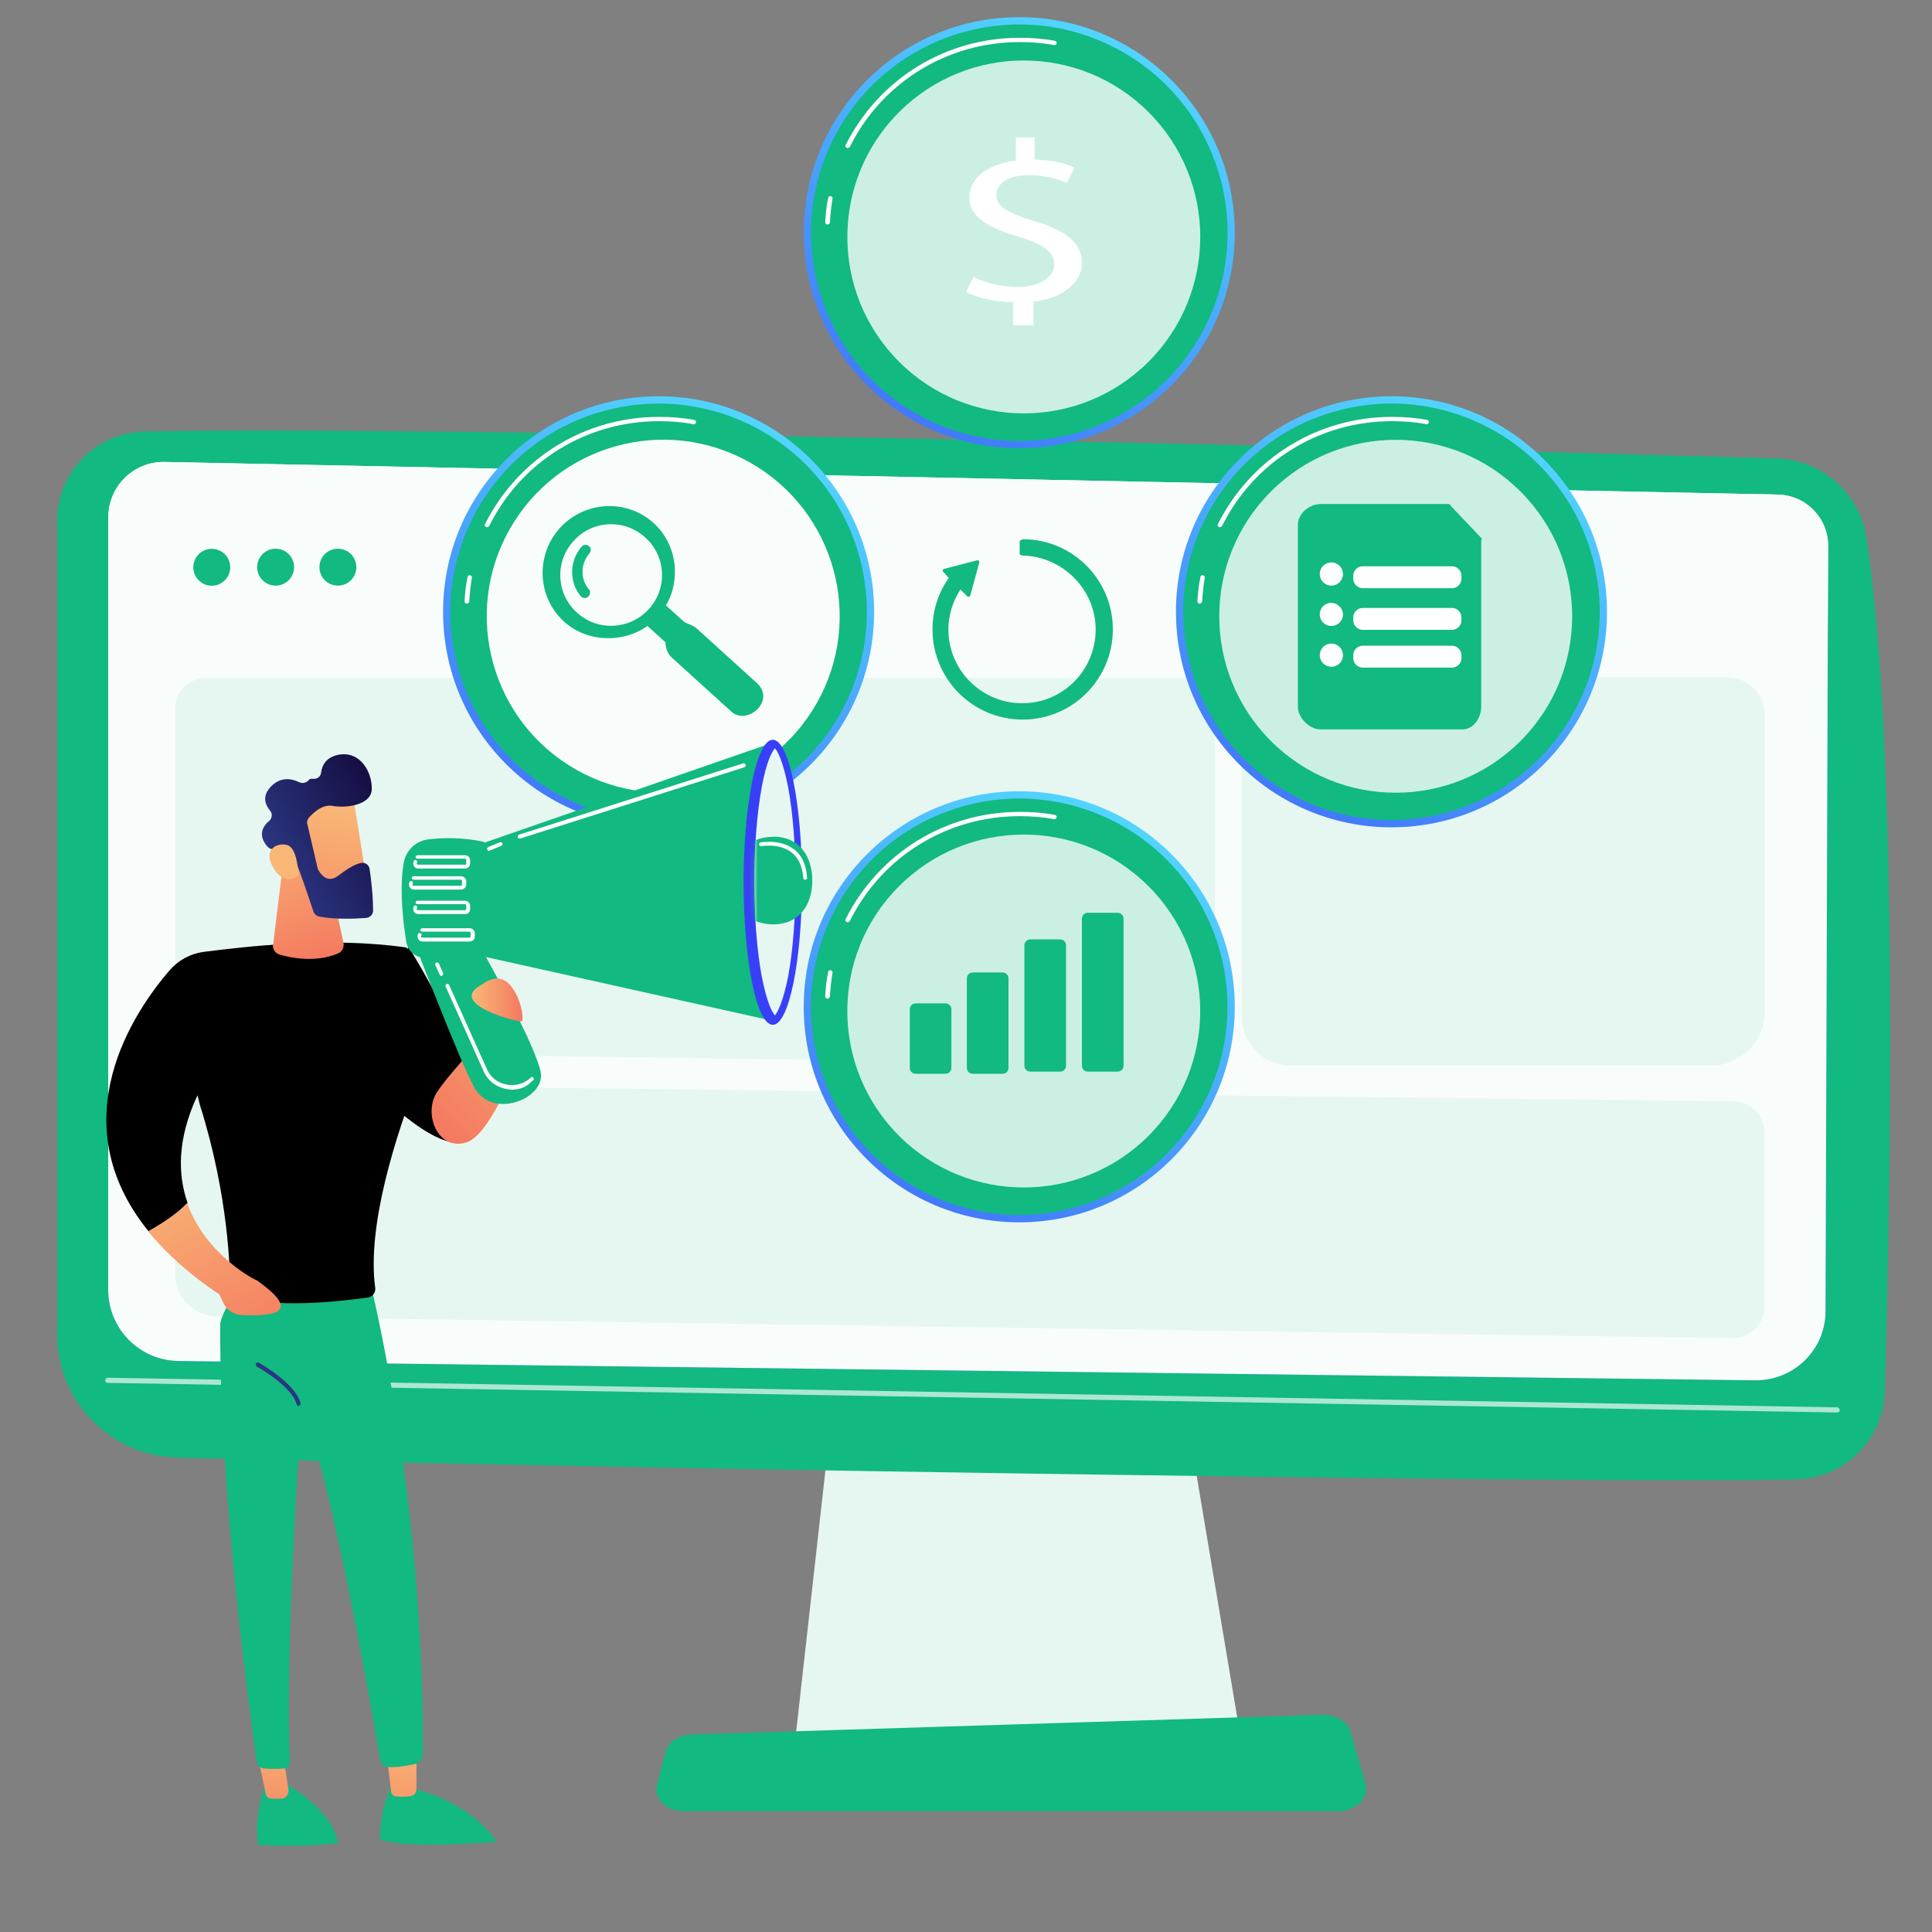 <svg width="450" height="450" viewBox="0 0 450 450" fill="none" xmlns="http://www.w3.org/2000/svg">
<rect x="0" y="0" width="450" height="450" fill="#808080" stroke="none"/>
<g clip-path="url(#clip0_6591_5533)">
<path d="M194.2 325.101L185.2 405.501H289.1L275.6 325.101H194.2Z" fill="#e6f7f1"/>
<path d="M13.3 121.401V310.801C13.3 326.401 25.7 339.101 41.3 339.501C110.5 341.301 352.4 345.601 418.2 344.601C429.5 344.401 438.7 335.401 439 324.101C440.3 280.101 442.3 174.301 434.7 125.201C433.1 114.901 424.4 107.101 413.9 106.801C355.9 104.901 99.5 99.101 33.7 100.501C22.3 100.801 13.3 110.001 13.3 121.401Z" fill="#12b981"/>
<path d="M25.2 120.501V300.401C25.2 309.501 32.5 316.901 41.6 317.001L408.8 321.501C417.8 321.601 425.2 314.401 425.2 305.401L425.8 127.101C425.8 120.701 420.7 115.401 414.2 115.201L38.3 107.601C31.1 107.501 25.2 113.301 25.2 120.501Z" fill="url(#paint0_linear_6591_5533)"/>
<path opacity="0.65" d="M427.9 329L25.1 322.1C24.8 322.1 24.5 321.8 24.5 321.5C24.5 321.2 24.8 320.9 25.1 320.9L427.9 327.8C428.2 327.8 428.5 328.1 428.5 328.4C428.5 328.8 428.3 329 427.9 329Z" fill="white"/>
<path d="M311.5 421.901H159.4C155.3 421.901 152.2 419.001 153 415.801L155 408.101C155.6 405.801 158.1 404.101 161.2 404.001L307.9 399.401C311.1 399.301 313.9 401.001 314.6 403.401L318.1 415.701C318.9 418.901 315.7 421.901 311.5 421.901Z" fill="#12b981"/>
<path d="M25.2 120.501V300.401C25.2 309.501 32.5 316.901 41.6 317.001L408.8 321.501C417.8 321.601 425.2 314.401 425.2 305.401L425.8 127.101C425.8 120.701 420.7 115.401 414.2 115.201L38.3 107.601C31.1 107.501 25.2 113.301 25.2 120.501Z" fill="#f8fdfb"/>
<path d="M425.7 148.001L425.8 127.101C425.8 120.701 420.7 115.401 414.2 115.201L38.4 107.601C31.2 107.401 25.3 113.201 25.3 120.401V148.001H425.7Z" fill="#f8fdfb"/>
<path d="M53.515 133.103C54.054 130.79 52.616 128.479 50.303 127.939C47.99 127.4 45.678 128.838 45.139 131.151C44.6 133.464 46.038 135.776 48.351 136.315C50.664 136.854 52.976 135.416 53.515 133.103Z" fill="#12b981"/>
<path d="M64.2 136.401C66.575 136.401 68.5 134.476 68.5 132.101C68.5 129.726 66.575 127.801 64.2 127.801C61.825 127.801 59.9 129.726 59.9 132.101C59.9 134.476 61.825 136.401 64.2 136.401Z" fill="#12b981"/>
<path d="M78.7 136.401C81.075 136.401 83 134.476 83 132.101C83 129.726 81.075 127.801 78.7 127.801C76.325 127.801 74.4 129.726 74.4 132.101C74.4 134.476 76.325 136.401 78.7 136.401Z" fill="#12b981"/>
<path d="M403.4 311.701L50.5 306.601C45.1 306.501 40.8 302.201 40.8 296.801V261.501C40.8 256.501 44.9 252.501 49.9 252.501L403.7 256.501C407.8 256.501 411 259.901 411 263.901V304.201C411 308.401 407.6 311.801 403.4 311.701Z" fill="#e6f7f1"/>
<path d="M276.3 248.1L50.7 244.9C45.2 244.8 40.8 240.3 40.8 234.8V165C40.8 161.1 44 157.9 47.9 157.9H274.8C279.3 157.9 283 161.6 283 166.1V241.6C283 245.2 280 248.2 276.3 248.1Z" fill="#e6f7f1"/>
<path d="M398.5 248.201H300.7C294.3 248.201 289.2 243.001 289.2 236.701V172.201C289.2 164.301 295.6 157.801 303.6 157.801H402.4C407.2 157.801 411.1 161.701 411.1 166.501V235.701C411 242.601 405.4 248.201 398.5 248.201Z" fill="#e6f7f1"/>
<path d="M153.4 192.7C181.125 192.7 203.6 170.224 203.6 142.5C203.6 114.775 181.125 92.3 153.4 92.3C125.675 92.3 103.2 114.775 103.2 142.5C103.2 170.224 125.675 192.7 153.4 192.7Z" fill="url(#paint1_linear_6591_5533)"/>
<path d="M163.804 189.881C189.966 184.135 206.516 158.269 200.771 132.107C195.025 105.946 169.159 89.395 142.997 95.141C116.836 100.886 100.285 126.752 106.031 152.914C111.776 179.076 137.642 195.626 163.804 189.881Z" fill="#12b981"/>
<path d="M108.7 140.601C108.4 140.601 108.2 140.301 108.2 140.101C108.3 138.201 108.5 136.301 108.9 134.401C109 134.101 109.2 133.901 109.5 134.001C109.8 134.101 110 134.301 109.9 134.601C109.6 136.401 109.4 138.301 109.3 140.201C109.2 140.401 109 140.601 108.7 140.601Z" fill="white"/>
<path d="M113.4 122.801C113.3 122.801 113.2 122.801 113.2 122.701C112.9 122.601 112.8 122.301 113 122.001C120.8 106.601 136.3 97.101 153.5 97.101C156.2 97.101 159 97.301 161.7 97.801C162 97.901 162.2 98.101 162.1 98.401C162 98.701 161.8 98.901 161.5 98.801C158.9 98.301 156.2 98.101 153.5 98.101C136.7 98.101 121.5 107.401 114 122.401C113.8 122.701 113.6 122.801 113.4 122.801Z" fill="white"/>
<path d="M190.241 163.769C201.425 144.016 194.478 118.937 174.726 107.754C154.973 96.57 129.894 103.516 118.71 123.269C107.527 143.022 114.473 168.1 134.226 179.284C153.978 190.468 179.057 183.521 190.241 163.769Z" fill="#f8fdfb"/>
<path d="M152.2 121.8C145.9 116.1 136.1 116.7 130.4 123C124.7 129.3 125.1 139.1 131.4 144.8C136.9 149.8 145.4 149.7 150.8 145.8L155 149.6C155 150.7 155.4 152.1 156.3 153L170.4 165.8C172.2 167.4 174.9 166.8 176.5 165.1L176.6 165C178.2 163.2 178.2 160.9 176.4 159.2L162.3 146.4C161.3 145.5 159.9 145.3 159.3 144.8L155.1 141C158.6 135.2 157.8 126.8 152.2 121.8ZM134.4 142.7C129.5 138.3 129.2 130.8 133.6 126C138 121.1 145.5 120.8 150.3 125.2C155.2 129.6 155.5 137.1 151.1 141.9C146.7 146.7 139.2 147.1 134.4 142.7Z" fill="#12b981"/>
<path d="M137.1 138.901L137 139.001C136.5 139.401 135.7 139.401 135.3 138.901C132.5 135.601 132.6 130.601 135.5 127.301C135.9 126.801 136.7 126.801 137.2 127.201C137.7 127.601 137.7 128.401 137.3 128.901C135.2 131.301 135.1 134.901 137.2 137.301C137.6 137.701 137.5 138.401 137.1 138.901Z" fill="#12b981"/>
<path d="M237.4 104.4C265.125 104.4 287.6 81.925 287.6 54.2C287.6 26.475 265.125 4 237.4 4C209.675 4 187.2 26.475 187.2 54.2C187.2 81.925 209.675 104.4 237.4 104.4Z" fill="url(#paint2_linear_6591_5533)"/>
<path d="M253.923 99.813C279.11 90.695 292.136 62.886 283.018 37.699C273.9 12.512 246.091 -0.514 220.904 8.604C195.718 17.722 182.691 45.531 191.809 70.718C200.927 95.904 228.736 108.931 253.923 99.813Z" fill="#12b981"/>
<path d="M192.7 52.301C192.4 52.301 192.2 52.001 192.2 51.801C192.3 49.901 192.5 48.001 192.9 46.101C193 45.801 193.2 45.601 193.5 45.701C193.8 45.801 194 46.001 193.9 46.301C193.6 48.101 193.4 50.001 193.3 51.901C193.2 52.101 193 52.301 192.7 52.301Z" fill="white"/>
<path d="M197.4 34.501C197.3 34.501 197.2 34.501 197.2 34.401C196.9 34.301 196.8 34.001 197 33.701C204.8 18.301 220.3 8.801 237.5 8.801C240.2 8.801 243 9.001 245.7 9.501C246 9.601 246.2 9.801 246.1 10.101C246 10.401 245.8 10.601 245.5 10.501C242.9 10.001 240.2 9.801 237.5 9.801C220.7 9.801 205.5 19.101 198 34.101C197.8 34.401 197.6 34.501 197.4 34.501Z" fill="white"/>
<path opacity="0.78" d="M267.525 84.247C283.576 68.197 283.576 42.174 267.525 26.124C251.475 10.073 225.452 10.073 209.402 26.124C193.351 42.174 193.351 68.197 209.402 84.247C225.452 100.298 251.475 100.298 267.525 84.247Z" fill="white"/>
<path d="M235.988 75.759V70.362C231.907 70.362 227.512 69.306 225 68.016L226.727 64.496C229.238 65.787 233.006 66.843 237.087 66.843C242.11 66.843 245.564 64.614 245.564 61.563C245.564 58.631 242.738 56.754 237.558 55.228C230.337 53.117 225.785 50.653 225.785 45.961C225.785 41.502 230.023 38.218 236.616 37.397V32H241.012V37.162C245.25 37.279 248.233 38.1 250.273 39.039L248.547 42.558C246.977 41.972 244.151 40.799 239.599 40.799C234.105 40.799 232.064 43.262 232.064 45.374C232.064 48.19 234.733 49.597 240.855 51.474C248.233 53.703 252 56.519 252 61.212C252 65.435 248.076 69.424 240.698 70.245V75.759H235.988Z" fill="white"/>
<path d="M237.4 284.701C265.124 284.701 287.6 262.225 287.6 234.501C287.6 206.776 265.124 184.301 237.4 184.301C209.675 184.301 187.2 206.776 187.2 234.501C187.2 262.225 209.675 284.701 237.4 284.701Z" fill="url(#paint3_linear_6591_5533)"/>
<path d="M253.449 280.262C278.724 271.396 292.026 243.719 283.16 218.444C274.294 193.169 246.617 179.867 221.342 188.733C196.067 197.599 182.765 225.276 191.631 250.551C200.497 275.826 228.174 289.128 253.449 280.262Z" fill="#12b981"/>
<path d="M192.7 232.601C192.4 232.601 192.2 232.301 192.2 232.101C192.3 230.201 192.5 228.301 192.9 226.401C193 226.101 193.2 225.901 193.5 226.001C193.8 226.101 194 226.301 193.9 226.601C193.6 228.401 193.4 230.301 193.3 232.201C193.2 232.401 193 232.601 192.7 232.601Z" fill="white"/>
<path d="M197.4 214.801C197.3 214.801 197.2 214.801 197.2 214.701C196.9 214.601 196.8 214.301 197 214.001C204.8 198.601 220.3 189.101 237.5 189.101C240.2 189.101 243 189.301 245.7 189.801C246 189.901 246.2 190.101 246.1 190.401C246 190.701 245.8 190.901 245.5 190.801C242.9 190.301 240.2 190.101 237.5 190.101C220.7 190.101 205.5 199.401 198 214.401C197.8 214.701 197.6 214.801 197.4 214.801Z" fill="white"/>
<path opacity="0.78" d="M267.516 264.549C283.566 248.499 283.566 222.476 267.516 206.425C251.466 190.375 225.443 190.375 209.392 206.425C193.342 222.476 193.342 248.499 209.392 264.549C225.443 280.6 251.466 280.6 267.516 264.549Z" fill="white"/>
<path d="M221.6 235.1C221.6 234.3 221 233.7 220.2 233.7H213.3C212.5 233.7 211.9 234.3 211.9 235.1V248.7C211.9 249.5 212.5 250.1 213.3 250.1H220.2C221 250.1 221.6 249.5 221.6 248.7V235.1Z" fill="#12b981"/>
<path d="M234.9 227.901C234.9 227.101 234.3 226.501 233.5 226.501H226.6C225.8 226.501 225.2 227.101 225.2 227.901V248.701C225.2 249.501 225.8 250.101 226.6 250.101H233.5C234.3 250.101 234.9 249.501 234.9 248.701V227.901Z" fill="#12b981"/>
<path d="M248.3 220.201C248.3 219.401 247.7 218.801 246.9 218.801H240C239.2 218.801 238.6 219.401 238.6 220.201V248.201C238.6 249.001 239.2 249.601 240 249.601H246.9C247.7 249.601 248.3 249.001 248.3 248.201V220.201Z" fill="#12b981"/>
<path d="M261.7 214.001C261.7 213.201 261.1 212.601 260.3 212.601H253.4C252.6 212.601 252 213.201 252 214.001V248.201C252 249.001 252.6 249.601 253.4 249.601H260.3C261.1 249.601 261.7 249.001 261.7 248.201V214.001Z" fill="#12b981"/>
<path d="M324.1 192.701C351.825 192.701 374.3 170.225 374.3 142.501C374.3 114.776 351.825 92.301 324.1 92.301C296.376 92.301 273.9 114.776 273.9 142.501C273.9 170.225 296.376 192.701 324.1 192.701Z" fill="url(#paint4_linear_6591_5533)"/>
<path d="M337.042 189.244C362.855 182.095 377.986 155.374 370.837 129.56C363.688 103.747 336.966 88.616 311.153 95.765C285.339 102.914 270.209 129.636 277.358 155.449C284.507 181.263 311.228 196.393 337.042 189.244Z" fill="#12b981"/>
<path d="M279.4 140.601C279.1 140.601 278.9 140.301 278.9 140.101C279 138.201 279.2 136.301 279.6 134.401C279.6 134.101 279.9 133.901 280.2 134.001C280.5 134.101 280.7 134.301 280.6 134.601C280.3 136.401 280.1 138.301 280 140.201C279.9 140.401 279.6 140.601 279.4 140.601Z" fill="white"/>
<path d="M284.1 122.801C284 122.801 283.9 122.801 283.9 122.701C283.6 122.601 283.5 122.301 283.7 122.001C291.5 106.601 307 97.101 324.2 97.101C326.9 97.101 329.7 97.301 332.4 97.801C332.7 97.901 332.9 98.101 332.8 98.401C332.7 98.701 332.5 98.901 332.2 98.801C329.6 98.301 326.9 98.101 324.2 98.101C307.4 98.101 292.2 107.401 284.7 122.401C284.5 122.701 284.3 122.801 284.1 122.801Z" fill="white"/>
<path opacity="0.78" d="M354.15 172.603C370.201 156.552 370.201 130.53 354.15 114.479C338.1 98.429 312.077 98.429 296.027 114.479C279.976 130.53 279.976 156.552 296.027 172.603C312.077 188.653 338.1 188.653 354.15 172.603Z" fill="white"/>
<path d="M345 125.3V164.6C345 167.2 343.2 169.9 340.6 169.9H307.6C305 169.9 302.3 167.2 302.3 164.6V122.2C302.3 119.6 305 117.4 307.6 117.4H337.5L345 125.3Z" fill="#12b981"/>
<path d="M312.8 133.7C312.8 135.2 311.6 136.4 310.1 136.4C308.6 136.4 307.4 135.2 307.4 133.7C307.4 132.2 308.6 131 310.1 131C311.6 131 312.8 132.2 312.8 133.7Z" fill="white"/>
<path d="M340.4 134.8C340.4 136 339.4 137 338.2 137H317.4C316.2 137 315.2 136 315.2 134.8V134.1C315.2 132.9 316.2 131.9 317.4 131.9H338.2C339.4 131.9 340.4 132.9 340.4 134.1V134.8Z" fill="white"/>
<path d="M312.8 143.1C312.8 144.6 311.6 145.8 310.1 145.8C308.6 145.8 307.4 144.6 307.4 143.1C307.4 141.6 308.6 140.4 310.1 140.4C311.6 140.5 312.8 141.7 312.8 143.1Z" fill="white"/>
<path d="M340.4 144.501C340.4 145.701 339.4 146.701 338.2 146.701H317.4C316.2 146.701 315.2 145.701 315.2 144.501V143.801C315.2 142.601 316.2 141.601 317.4 141.601H338.2C339.4 141.601 340.4 142.601 340.4 143.801V144.501Z" fill="white"/>
<path d="M312.8 152.6C312.8 154.1 311.6 155.3 310.1 155.3C308.6 155.3 307.4 154.1 307.4 152.6C307.4 151.1 308.6 149.9 310.1 149.9C311.6 149.9 312.8 151.1 312.8 152.6Z" fill="white"/>
<path d="M340.4 153.3C340.4 154.5 339.4 155.5 338.2 155.5H317.4C316.2 155.5 315.2 154.5 315.2 153.3V152.6C315.2 151.4 316.2 150.4 317.4 150.4H338.2C339.4 150.4 340.4 151.4 340.4 152.6V153.3Z" fill="white"/>
<path d="M345.3 125.7H340.6C338.9 125.7 337.8 124 337.8 122.2V117.5L337.6 117.7L345.3 125.7Z" fill="#12b981"/>
<path d="M238.6 125.601C238.5 125.601 238.1 125.601 238 125.701C237.9 125.801 237.5 125.901 237.5 126.001V129.001C237.5 129.201 238 129.401 238.2 129.401C247.5 129.601 255.2 137.301 255.2 146.601C255.2 156.101 247.6 163.801 238.1 163.801C228.6 163.801 220.9 156.101 220.9 146.601C220.9 143.301 221.9 140.101 223.7 137.301L225.3 138.901C225.4 139.001 225.5 139.001 225.7 139.001C225.8 139.001 225.9 138.901 226 138.701L228.1 131.001C228.1 130.901 228.1 130.701 228 130.601C227.9 130.501 227.8 130.501 227.6 130.501L219.9 132.501C219.8 132.501 219.7 132.601 219.6 132.801C219.5 133.001 219.6 133.101 219.7 133.201L221 134.601C218.5 138.101 217.2 142.301 217.2 146.601C217.2 158.201 226.6 167.601 238.2 167.601C249.8 167.601 259.2 158.201 259.2 146.601C259.2 135.101 250 125.801 238.6 125.601Z" fill="#12b981"/>
<path d="M77.7 243.301C77.7 243.301 101.2 272.001 109.9 265.101C118.6 258.201 95.2 220.601 95.2 220.601L77.7 243.301Z" fill="black"/>
<path d="M78.7 429.301C78.7 429.201 78.7 429.001 78.7 428.901C76.6 420.501 65.999 415.201 65.999 415.201L61.8 415.501C59.4 422.901 59.7 427.501 60.099 429.501C60.099 429.601 60.099 429.601 60.099 429.701C63.599 430.001 70.7 430.201 78.7 429.301Z" fill="#12b981"/>
<path d="M60.1 409.301L61.9 417.801C62 418.401 62.5 418.901 63.1 418.901C63.8 419.001 64.8 419.001 65.8 418.901C66.7 418.801 67.3 417.801 67.2 416.801L66 409.201H60.1V409.301Z" fill="url(#paint5_linear_6591_5533)"/>
<path d="M115.7 429.001C115.7 428.901 115.6 428.901 115.6 428.801C113.4 425.701 107.7 419.401 96.4 416.701L90.999 416.501C90.999 416.501 88.6 420.701 88.499 428.401C89.7 428.901 92.1 429.401 96.7 429.601C103.9 429.901 112.4 429.201 115.7 429.001Z" fill="#12b981"/>
<path d="M89.999 408.401C90.1 408.801 90.799 414.901 91.1 417.301C91.2 417.901 91.6 418.301 92.1 418.401C92.999 418.501 94.499 418.601 95.799 418.301C96.499 418.201 96.999 417.501 96.999 416.701V407.001L89.999 408.401Z" fill="url(#paint6_linear_6591_5533)"/>
<path d="M85.7 296.601C85.7 296.601 98.7 346.101 98.5 408.501C98.5 409.601 97.7 410.601 96.6 410.901C95 411.201 92.6 411.701 90.6 411.601C89.5 411.601 88.6 410.801 88.5 409.701C86.7 399.001 76.2 338.601 70.2 328.801C70.2 328.801 66.3 382.601 67.5 410.501C67.5 411.201 67 411.801 66.3 411.901C65.3 412.001 63.6 412.101 61.4 411.901C60.6 411.801 59.9 411.201 59.8 410.401C58.5 401.301 51 347.301 51.3 308.401C51.3 306.201 57.1 296.701 57.1 296.701H85.7V296.601Z" fill="#12b981"/>
<path d="M94.7 220.701C76.8 218.101 57.1 220.501 47.5 221.701C44.4 222.101 41.6 223.601 39.5 226.001C31.4 235.401 13.7 261.001 34.6 286.801C37.3 285.301 41.1 282.901 43.7 280.201C41.4 273.701 41.2 265.401 46 255.101C46.2 255.901 46.4 256.701 46.6 257.501C53.3 278.701 53.6 296.301 53.6 300.301C53.6 300.901 53.9 301.301 54.4 301.601C63.2 305.101 80.1 303.001 85.8 302.201C86.8 302.001 87.5 301.101 87.4 300.001C85.4 285.501 92.2 264.401 97.6 250.501C99.7 245.001 95.8 222.301 94.7 220.701Z" fill="black"/>
<path d="M66.1 199.701L63.6 220.201C63.5 221.101 64.1 222.001 65 222.301C67.7 223.101 73.4 224.301 78.7 222.101C79.7 221.701 80.2 220.601 80 219.601L76.9 205.201L66.1 199.701Z" fill="url(#paint7_linear_6591_5533)"/>
<path d="M82.1 185.101C82.3 185.401 85.6 206.401 85.6 206.401L73.6 208.001L67.5 188.501C67.5 188.601 79.5 180.401 82.1 185.101Z" fill="url(#paint8_linear_6591_5533)"/>
<path d="M71.9 190.501C71.6 190.901 71.4 191.501 71.6 192.001L74 202.301C74 202.501 74.1 202.601 74.2 202.701C74.6 203.501 76.2 205.801 78.6 204.101C80.6 202.601 82.5 201.301 84.1 201.001C85.1 200.801 86 201.501 86.1 202.501C86.4 204.501 86.9 208.501 86.9 212.101C86.9 213.001 86.2 213.701 85.3 213.801C82.9 214.001 78.2 214.201 74.4 213.501C73.8 213.401 73.2 212.901 73 212.301C72.1 209.601 69.6 202.101 68.6 200.001C67.6 198.101 64.8 197.801 63.6 197.801C63.1 197.801 62.7 197.601 62.3 197.201C61.3 196.101 59.8 193.601 62.7 191.201C63.4 190.601 63.5 189.501 62.9 188.801C61.8 187.501 60.9 185.401 63.2 183.101C65.5 180.801 68.1 181.401 69.7 182.201C70.4 182.501 71.3 182.401 71.8 181.801C72 181.501 72.4 181.301 72.9 181.401C73.9 181.501 74.7 180.901 74.8 179.901C75 178.301 75.9 176.401 78.8 175.801C84.1 174.801 86.7 180.101 86.6 183.801C86.5 187.501 80.7 188.301 77.4 187.701C75 187.301 72.9 189.401 71.9 190.501Z" fill="url(#paint9_linear_6591_5533)"/>
<path d="M69.5 203.901C69.5 203.901 69.4 197.401 66.8 196.801C64.2 196.201 61.3 198.101 63.6 202.001C66.3 206.801 69.5 203.901 69.5 203.901Z" fill="url(#paint10_linear_6591_5533)"/>
<path d="M45.099 253.601C41.599 243.901 42.8 232.201 42.9 232.101L43.9 232.201C43.9 232.301 42.599 243.801 46.099 253.301L45.099 253.601Z" fill="black"/>
<path d="M69.6 327.501C69.4 327.501 69.2 327.401 69.1 327.101C68 322.901 59.9 318.301 59.8 318.301C59.6 318.201 59.5 317.901 59.6 317.601C59.7 317.401 60 317.301 60.3 317.401C60.6 317.601 68.8 322.201 70 326.801C70.1 327.101 69.9 327.301 69.6 327.401C69.7 327.501 69.7 327.501 69.6 327.501Z" fill="url(#paint11_linear_6591_5533)"/>
<path d="M43.599 280.201C40.999 283.001 37.2 285.301 34.499 286.801C38.499 291.701 43.9 296.701 51.099 301.501L51.999 303.401C52.7 305.101 54.4 306.201 56.2 306.301C66.2 306.801 68.999 304.701 59.8 298.201C59.7 298.301 47.9 292.401 43.599 280.201Z" fill="url(#paint12_linear_6591_5533)"/>
<path d="M117.1 236.801C117.1 236.801 104.5 249.901 101.6 254.701C98.7 259.501 101.9 268.101 108.6 266.101C115.2 264.101 122.9 241.301 122.9 241.301L117.1 236.801Z" fill="url(#paint13_linear_6591_5533)"/>
<path d="M96 218.201C96 218.201 107.1 247.401 110.6 253.501C114.7 260.601 126.5 256.101 126 250.201C125.4 244.301 111.5 219.901 111.5 219.901L96 218.201Z" fill="#12b981"/>
<path d="M111 196.901L179.9 173.001L179.2 237.601L109.1 222.001L111 196.901Z" fill="#12b981"/>
<path d="M180 238.701C183.755 238.701 186.8 223.837 186.8 205.501C186.8 187.165 183.755 172.301 180 172.301C176.244 172.301 173.2 187.165 173.2 205.501C173.2 223.837 176.244 238.701 180 238.701Z" fill="url(#paint14_linear_6591_5533)"/>
<path d="M180.5 236.501C179.9 235.901 178.6 233.501 177.4 227.301C176.3 221.301 175.7 213.501 175.7 205.401C175.7 197.301 176.3 189.501 177.4 183.501C178.5 177.301 179.9 174.901 180.5 174.301C181.1 174.901 182.4 177.301 183.6 183.501C184.7 189.501 185.3 197.301 185.3 205.401C185.3 213.501 184.7 221.301 183.6 227.301C182.4 233.401 181.1 235.801 180.5 236.501Z" fill="#e6f7f1"/>
<mask id="mask0_6591_5533" style="mask-type:luminance" maskUnits="userSpaceOnUse" x="175" y="174" width="19" height="63">
<path d="M180.5 236.501C179.9 235.901 178.6 233.501 177.4 227.301C176.3 221.301 175.7 213.501 175.7 205.401C175.7 197.301 176.3 189.501 177.4 183.501C178.5 177.301 179.9 174.901 180.5 174.301C181.1 174.901 182.4 177.301 183.6 183.501C184.7 189.501 193.4 197.301 193.4 205.401C193.4 213.501 184.7 221.301 183.6 227.301C182.4 233.401 181.1 235.801 180.5 236.501Z" fill="white"/>
</mask>
<g mask="url(#mask0_6591_5533)">
<path d="M189.2 205.101C189.2 210.701 186.2 215.301 180.1 215.301C174.1 215.301 169.2 210.701 169.2 205.101C169.2 199.501 174.1 194.901 180.1 194.901C186.1 194.801 189.2 199.401 189.2 205.101Z" fill="#12b981"/>
</g>
<path d="M99.9 195.5C103.1 195.1 107.8 195 112.8 196.1C111.1 204.8 111.4 213.8 113.3 223.1H99.1C96.8 223.1 94.9 221.5 94.6 219.2C93.9 214.7 93 207.2 94 201.2C94.4 198.2 96.8 195.8 99.9 195.5Z" fill="#12b981"/>
<path d="M108.4 202.301H97.4C97 202.301 96.6 202.101 96.4 201.701C96.2 201.301 96.2 200.901 96.4 200.501C96.5 200.301 96.8 200.201 97 200.401C97.2 200.501 97.3 200.801 97.1 201.001C97 201.101 97.1 201.201 97.1 201.301C97.1 201.301 97.2 201.401 97.3 201.401H108.3C108.5 201.401 108.6 201.301 108.6 201.101V200.301C108.6 200.101 108.5 200.001 108.3 200.001H97.2C97 200.001 96.8 199.801 96.8 199.601C96.8 199.401 97 199.201 97.2 199.201H108.3C108.9 199.201 109.5 199.701 109.5 200.401V201.201C109.5 201.701 109 202.301 108.4 202.301Z" fill="white"/>
<path d="M107.4 207.201H96.4C96 207.201 95.6 207.001 95.4 206.601C95.2 206.201 95.2 205.801 95.4 205.401C95.5 205.201 95.8 205.101 96 205.301C96.2 205.401 96.3 205.701 96.1 205.901C96 206.001 96.1 206.101 96.1 206.201C96.1 206.201 96.2 206.301 96.3 206.301H107.3C107.5 206.301 107.6 206.201 107.6 206.001V205.201C107.6 205.001 107.5 204.901 107.3 204.901H96.3C96.1 204.901 95.9 204.701 95.9 204.501C95.9 204.301 96.1 204.101 96.3 204.101H107.4C108 204.101 108.6 204.601 108.6 205.301V206.101C108.6 206.601 108 207.201 107.4 207.201Z" fill="white"/>
<path d="M121 195.301C120.8 195.301 120.6 195.201 120.6 195.001C120.5 194.801 120.7 194.501 120.9 194.401L173.1 177.801C173.3 177.701 173.6 177.901 173.7 178.101C173.8 178.301 173.6 178.601 173.4 178.701L121.2 195.301C121.1 195.301 121 195.301 121 195.301Z" fill="white"/>
<path d="M113.9 198.2C113.7 198.2 113.6 198.1 113.5 197.9C113.4 197.7 113.5 197.4 113.7 197.3L116.4 196.2C116.6 196.1 116.9 196.2 117 196.4C117.1 196.6 117 196.9 116.8 197L114.1 198.1C114 198.2 114 198.2 113.9 198.2Z" fill="white"/>
<path d="M108.4 212.901H97.4C97 212.901 96.6 212.701 96.4 212.301C96.2 211.901 96.2 211.501 96.4 211.101C96.5 210.901 96.8 210.801 97 211.001C97.2 211.101 97.3 211.401 97.1 211.601C97 211.701 97.1 211.801 97.1 211.901C97.1 211.901 97.2 212.001 97.3 212.001H108.3C108.5 212.001 108.6 211.901 108.6 211.701V210.901C108.6 210.701 108.5 210.601 108.3 210.601H97.2C97 210.601 96.8 210.401 96.8 210.201C96.8 210.001 97 209.801 97.2 209.801H108.3C108.9 209.801 109.5 210.301 109.5 211.001V211.801C109.5 212.401 109 212.901 108.4 212.901Z" fill="white"/>
<path d="M109.4 219.301H98.4C98 219.301 97.6 219.101 97.4 218.701C97.2 218.301 97.2 217.901 97.4 217.501C97.5 217.301 97.8 217.201 98 217.401C98.2 217.501 98.3 217.801 98.1 218.001C98 218.101 98.1 218.201 98.1 218.301C98.1 218.301 98.2 218.401 98.3 218.401H109.3C109.5 218.401 109.6 218.301 109.6 218.101V217.301C109.6 217.101 109.5 217.001 109.3 217.001H98.3C98.1 217.001 97.9 216.801 97.9 216.601C97.9 216.401 98.1 216.201 98.3 216.201H109.4C110 216.201 110.6 216.701 110.6 217.401V218.201C110.6 218.701 110.1 219.301 109.4 219.301Z" fill="white"/>
<path d="M119.3 253.8C118.8 253.8 118.3 253.7 117.7 253.6C115.4 253.1 113.5 251.6 112.6 249.4L103.8 229.8C103.7 229.6 103.8 229.3 104 229.2C104.2 229.1 104.5 229.2 104.6 229.4L113.4 249C114.2 250.9 115.9 252.2 117.9 252.6C119.9 253 121.9 252.5 123.4 251.2C123.5 251.1 123.6 251.1 123.6 251C123.8 250.8 124.1 250.8 124.2 251C124.4 251.2 124.4 251.5 124.2 251.6C124.1 251.7 124 251.8 123.9 251.8C122.7 253.2 121 253.8 119.3 253.8Z" fill="white"/>
<path d="M102.8 227.3C102.6 227.3 102.5 227.2 102.4 227L101.4 224.8C101.3 224.6 101.4 224.3 101.6 224.2C101.8 224.1 102.1 224.2 102.2 224.4L103.2 226.6C103.3 226.8 103.2 227.1 103 227.2C103 227.3 102.9 227.3 102.8 227.3Z" fill="white"/>
<path d="M187.5 204.901C187.3 204.901 187.1 204.701 187.1 204.501C186.9 201.801 186 199.801 184.3 198.501C181.4 196.301 177.3 197.101 177.3 197.101C177.1 197.101 176.8 197.001 176.8 196.701C176.8 196.501 176.9 196.201 177.2 196.201C177.4 196.201 181.8 195.401 184.9 197.801C186.8 199.201 187.8 201.501 188 204.501C188 204.701 187.8 204.901 187.5 204.901Z" fill="white"/>
<path d="M112.3 229.301C112.3 229.301 115.9 226.201 118.7 229.301C121.5 232.401 122.1 237.701 121.5 237.901C121 238.201 103.6 233.801 112.3 229.301Z" fill="url(#paint15_linear_6591_5533)"/>
</g>
<defs>
<linearGradient id="paint0_linear_6591_5533" x1="243.638" y1="-25.513" x2="211.043" y2="395.153" gradientUnits="userSpaceOnUse">
<stop stop-color="#53D8FF"/>
<stop offset="1" stop-color="#3840F7"/>
</linearGradient>
<linearGradient id="paint1_linear_6591_5533" x1="178.06" y1="95.153" x2="101.095" y2="243.127" gradientUnits="userSpaceOnUse">
<stop stop-color="#53D8FF"/>
<stop offset="1" stop-color="#3840F7"/>
</linearGradient>
<linearGradient id="paint2_linear_6591_5533" x1="262.018" y1="6.857" x2="185.053" y2="154.831" gradientUnits="userSpaceOnUse">
<stop stop-color="#53D8FF"/>
<stop offset="1" stop-color="#3840F7"/>
</linearGradient>
<linearGradient id="paint3_linear_6591_5533" x1="262.018" y1="187.168" x2="185.053" y2="335.143" gradientUnits="userSpaceOnUse">
<stop stop-color="#53D8FF"/>
<stop offset="1" stop-color="#3840F7"/>
</linearGradient>
<linearGradient id="paint4_linear_6591_5533" x1="348.699" y1="95.154" x2="271.734" y2="243.128" gradientUnits="userSpaceOnUse">
<stop stop-color="#53D8FF"/>
<stop offset="1" stop-color="#3840F7"/>
</linearGradient>
<linearGradient id="paint5_linear_6591_5533" x1="65.088" y1="401.141" x2="61.484" y2="432.594" gradientUnits="userSpaceOnUse">
<stop stop-color="#F9B776"/>
<stop offset="1" stop-color="#F47960"/>
</linearGradient>
<linearGradient id="paint6_linear_6591_5533" x1="94.445" y1="404.504" x2="90.841" y2="435.958" gradientUnits="userSpaceOnUse">
<stop stop-color="#F9B776"/>
<stop offset="1" stop-color="#F47960"/>
</linearGradient>
<linearGradient id="paint7_linear_6591_5533" x1="63.013" y1="190.682" x2="73.982" y2="224.499" gradientUnits="userSpaceOnUse">
<stop stop-color="#F9B776"/>
<stop offset="1" stop-color="#F47960"/>
</linearGradient>
<linearGradient id="paint8_linear_6591_5533" x1="77.995" y1="187.548" x2="72.094" y2="227.6" gradientUnits="userSpaceOnUse">
<stop stop-color="#F9B776"/>
<stop offset="1" stop-color="#F47960"/>
</linearGradient>
<linearGradient id="paint9_linear_6591_5533" x1="65.367" y1="203.305" x2="90.944" y2="189.299" gradientUnits="userSpaceOnUse">
<stop stop-color="#2B3582"/>
<stop offset="1" stop-color="#150E42"/>
</linearGradient>
<linearGradient id="paint10_linear_6591_5533" x1="576.819" y1="599.761" x2="604.825" y2="621.659" gradientUnits="userSpaceOnUse">
<stop stop-color="#F9B776"/>
<stop offset="1" stop-color="#F47960"/>
</linearGradient>
<linearGradient id="paint11_linear_6591_5533" x1="31.563" y1="371.014" x2="-16.093" y2="440.439" gradientUnits="userSpaceOnUse">
<stop stop-color="#2B3582"/>
<stop offset="1" stop-color="#150E42"/>
</linearGradient>
<linearGradient id="paint12_linear_6591_5533" x1="37.939" y1="271.62" x2="60.885" y2="316.922" gradientUnits="userSpaceOnUse">
<stop stop-color="#F9B776"/>
<stop offset="1" stop-color="#F47960"/>
</linearGradient>
<linearGradient id="paint13_linear_6591_5533" x1="136.628" y1="227.834" x2="101.72" y2="263.135" gradientUnits="userSpaceOnUse">
<stop stop-color="#F9B776"/>
<stop offset="1" stop-color="#F47960"/>
</linearGradient>
<linearGradient id="paint14_linear_6591_5533" x1="319.929" y1="164.599" x2="229.324" y2="191.075" gradientUnits="userSpaceOnUse">
<stop stop-color="#53D8FF"/>
<stop offset="1" stop-color="#3840F7"/>
</linearGradient>
<linearGradient id="paint15_linear_6591_5533" x1="109.882" y1="232.912" x2="121.737" y2="232.912" gradientUnits="userSpaceOnUse">
<stop stop-color="#F9B776"/>
<stop offset="1" stop-color="#F47960"/>
</linearGradient>
<clipPath id="clip0_6591_5533">
<rect width="450" height="450" fill="white"/>
</clipPath>
</defs>
</svg>
